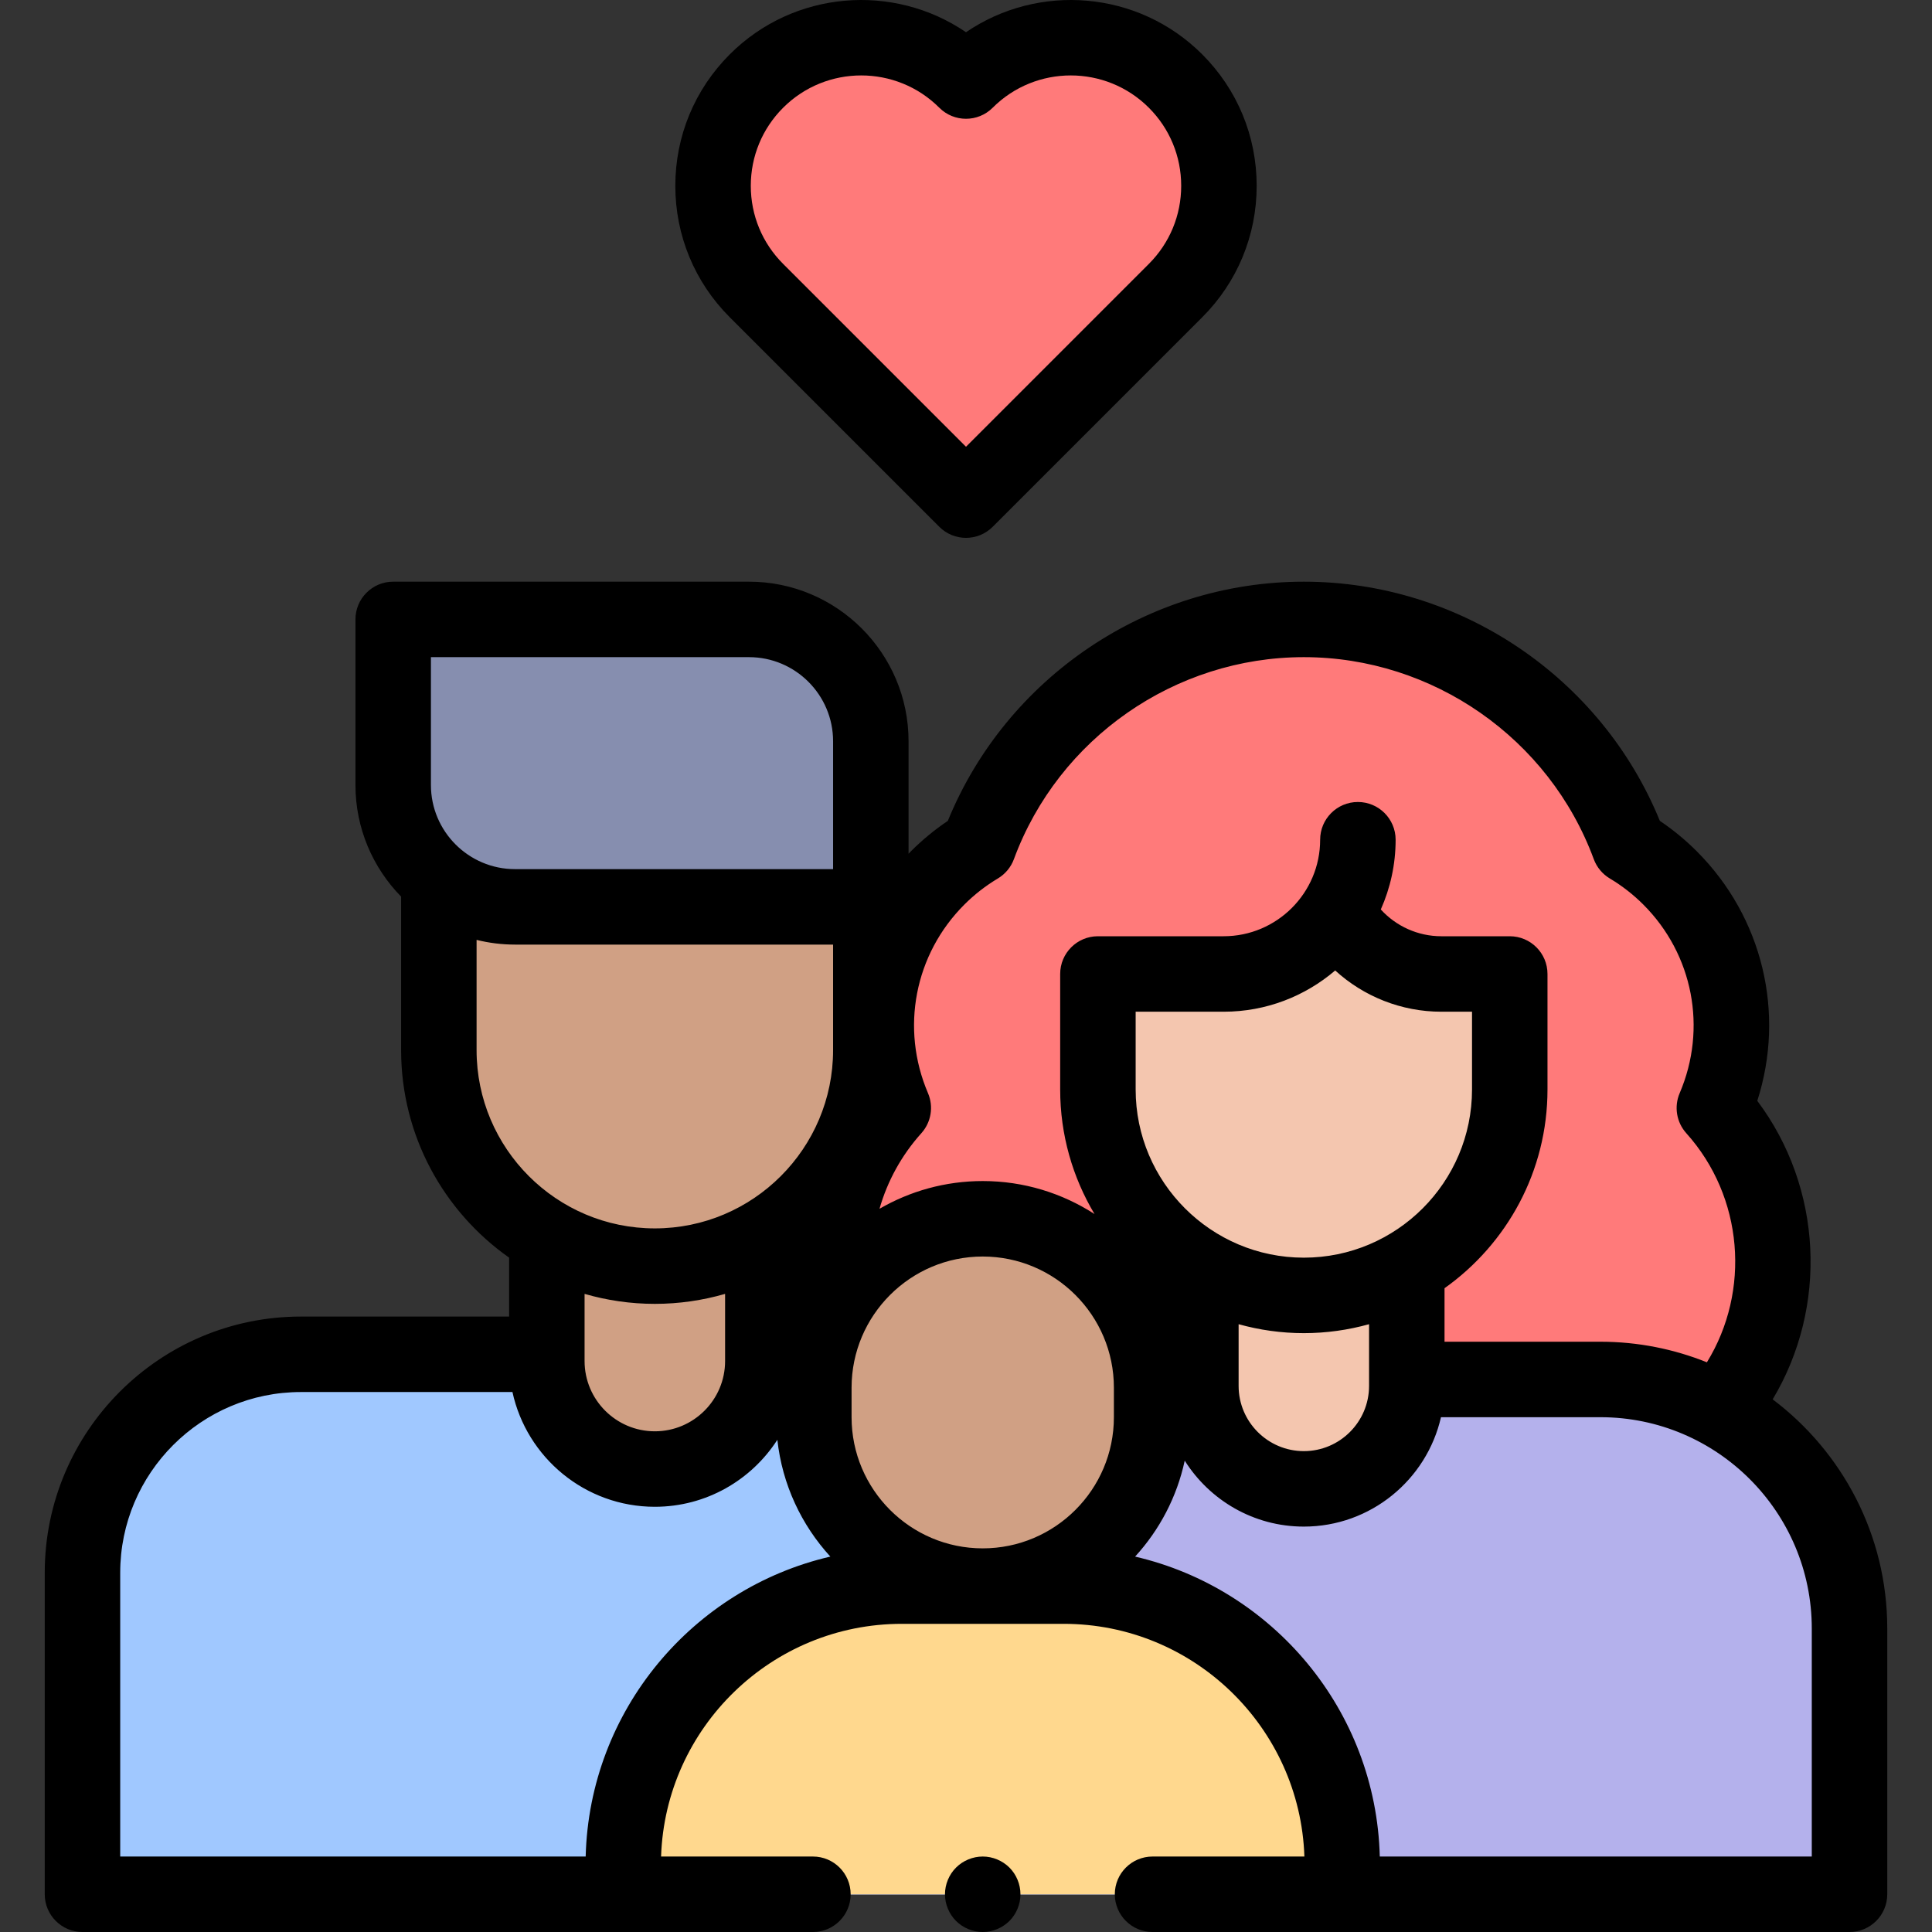 <svg id="Capa_1" enable-background="new 0 0 511.977 511.977" height="512" viewBox="0 0 511.977 511.977" width="512" xmlns="http://www.w3.org/2000/svg"><rect x="0" y="0" width="511.977" height="511.977" fill="#333333" stroke="none"/><g id="XMLID_1165_"><g id="XMLID_2595_"><path id="XMLID_2596_" d="m454.307 293.615c8.64-20.2 4.732-44.485-11.753-60.97-3.323-3.323-6.966-6.131-10.826-8.433-12.938-35.064-46.655-60.068-86.213-60.068-39.558 0-73.275 25.004-86.213 60.068-3.86 2.302-7.503 5.11-10.826 8.433-16.485 16.485-20.393 40.771-11.753 60.97-21.5 23.929-20.745 60.774 2.272 83.791 23.802 23.802 62.392 23.802 86.193 0 8.569-8.569 14.038-19.056 16.433-30.078h7.788c2.395 11.021 7.864 21.509 16.433 30.078 23.802 23.802 62.392 23.802 86.193 0 23.017-23.018 23.772-59.863 2.272-83.791z" fill="#ff7a7a"/></g><path id="XMLID_1770_" d="m139.376 358.887h-59.634c-31.97 0-57.886 25.917-57.886 57.886v85.203h151.675 151.675v-85.203c0-31.97-25.917-57.886-57.886-57.886h-60.586z" fill="#fff"/><path id="XMLID_1769_" d="m139.376 358.887h-59.634c-31.97 0-57.886 25.917-57.886 57.886v85.203h151.675 151.675v-85.203c0-31.97-25.917-57.886-57.886-57.886h-60.586z" fill="#a0c8ff"/><path id="XMLID_1768_" d="m202.149 329.315v31.36c0 15.805-12.813 28.618-28.618 28.618-15.805 0-28.618-12.813-28.618-28.618v-31.36z" fill="#d0a084"/><path id="XMLID_1762_" d="m312.952 365.557c-61.879 0-112.042 50.163-112.042 112.042v24.378h144.605 144.605v-70.42c0-36.451-29.549-66-66-66h-46.95z" fill="#b4b1ec"/><path id="XMLID_1761_" d="m400.083 258.104v30.608c0 30.137-24.431 54.568-54.568 54.568-30.137 0-54.568-24.431-54.568-54.568v-30.608h34.446l28.808-10.128 25.669 10.128z" fill="#f4c6af"/><path id="XMLID_1760_" d="m372.799 337.363v29.899c0 15.069-12.215 27.284-27.284 27.284-15.069 0-27.284-12.215-27.284-27.284v-29.899z" fill="#f4c6af"/><path id="XMLID_1738_" d="m230.767 240.316v37.969c0 31.61-25.625 57.236-57.236 57.236-31.61 0-57.236-25.625-57.236-57.236v-37.969h42.906z" fill="#d0a084"/><path id="XMLID_2003_" d="m104.196 164.143h94.285c17.831 0 32.285 14.455 32.285 32.285v43.888h-94.285c-17.831 0-32.285-14.455-32.285-32.285z" fill="#868eaf"/><path id="XMLID_2181_" d="m260.422 420.313c-24.719 0-44.757-20.038-44.757-44.757v-7.822c0-24.719 20.038-44.757 44.757-44.757 24.719 0 44.757 20.038 44.757 44.757v7.822c0 24.718-20.038 44.757-44.757 44.757z" fill="#d0a084"/><path id="XMLID_2211_" d="m238.968 420.313c-40.77 0-73.82 33.05-73.82 73.82v7.844h95.274 95.274v-7.844c0-40.77-33.05-73.82-73.82-73.82h-.598z" fill="#ffd88e"/><g id="XMLID_1139_"><path id="XMLID_1141_" d="m255.988 132.534-55.528-55.529c-15.334-15.334-15.334-40.195 0-55.528 15.334-15.334 40.195-15.334 55.528 0 15.334-15.334 40.195-15.334 55.528 0 15.334 15.334 15.334 40.195 0 55.528z" fill="#ff7a7a"/></g><g id="XMLID_1513_"><g id="XMLID_1514_"><path id="XMLID_1528_" d="m248.917 139.604c1.953 1.952 4.512 2.929 7.071 2.929s5.119-.977 7.071-2.929l55.528-55.528c9.305-9.305 14.429-21.676 14.429-34.835s-5.124-25.53-14.429-34.836c-16.999-16.997-43.431-18.952-62.599-5.866-19.169-13.087-45.601-11.131-62.6 5.866-9.305 9.306-14.429 21.677-14.429 34.836s5.124 25.53 14.429 34.835zm-41.386-111.056c5.706-5.706 13.199-8.558 20.693-8.558 7.493 0 14.989 2.854 20.693 8.558 3.905 3.904 10.236 3.904 14.142 0 11.411-11.411 29.977-11.409 41.386 0 5.527 5.527 8.571 12.876 8.571 20.693 0 7.816-3.044 15.165-8.571 20.692l-48.457 48.457-48.458-48.457c-5.527-5.527-8.571-12.876-8.571-20.692.001-7.817 3.045-15.166 8.572-20.693z"/><path id="XMLID_1516_" d="m469.756 370.827c14.674-24.485 13.241-56.04-4.076-79.109 7.465-23.232 1.47-48.621-16.054-66.144-2.992-2.992-6.267-5.688-9.767-8.044-15.54-38.057-53.02-63.387-94.344-63.387-41.325 0-78.804 25.331-94.344 63.387-3.5 2.356-6.775 5.052-9.766 8.043-.217.217-.425.441-.639.661v-29.806c0-23.316-18.969-42.285-42.285-42.285h-94.286c-5.523 0-10 4.478-10 10v43.887c0 11.502 4.622 21.941 12.1 29.573v40.682c0 22.709 11.328 42.81 28.618 54.989v15.613h-55.171c-37.432 0-67.886 30.454-67.886 67.887v85.203c0 5.522 4.477 10 10 10h193.566c5.523 0 10-4.478 10-10s-4.477-10-10-10h-40.238c1.141-34.196 29.315-61.664 63.784-61.664h42.909c34.469 0 62.643 27.468 63.784 61.664h-40.238c-5.523 0-10 4.478-10 10s4.477 10 10 10h184.697c5.523 0 10-4.478 10-10v-70.42c0-24.794-11.938-46.849-30.364-60.73zm-223.839-81.145c-7.341-17.163-3.561-36.775 9.63-49.966 2.665-2.666 5.652-4.992 8.878-6.917 1.964-1.171 3.467-2.98 4.259-5.126 11.813-32.018 42.689-53.529 76.831-53.529 34.141 0 65.018 21.512 76.832 53.529.792 2.146 2.295 3.955 4.26 5.127 3.224 1.922 6.21 4.249 8.876 6.916 13.191 13.19 16.971 32.803 9.629 49.966-1.531 3.579-.846 7.721 1.756 10.616 15.179 16.895 17.07 41.824 5.461 60.709-8.729-3.503-18.243-5.451-28.209-5.451h-41.321v-14.179c16.492-11.709 27.284-30.945 27.284-52.666v-30.607c0-5.522-4.477-10-10-10h-18.131c-6.183 0-11.979-2.64-16.041-7.099 2.517-5.652 3.928-11.901 3.928-18.477 0-5.522-4.477-10-10-10s-10 4.478-10 10c0 14.103-11.473 25.576-25.576 25.576h-33.316c-5.523 0-10 4.478-10 10v30.607c0 12.055 3.329 23.344 9.104 33.01-8.548-5.523-18.716-8.745-29.629-8.745-9.959 0-19.298 2.686-27.353 7.352 2.087-7.328 5.831-14.175 11.092-20.031 2.602-2.895 3.287-7.036 1.756-10.615zm-20.251 85.874v-7.822c0-19.165 15.592-34.757 34.757-34.757s34.757 15.592 34.757 34.757v7.822c0 19.165-15.592 34.757-34.757 34.757s-34.757-15.592-34.757-34.757zm98.598-107.452c11.273 0 21.595-4.123 29.56-10.929 7.573 6.917 17.559 10.929 28.128 10.929h8.131v20.607c0 24.575-19.993 44.568-44.568 44.568s-44.568-19.993-44.568-44.568v-20.607zm3.967 82.808c5.505 1.532 11.297 2.368 17.284 2.368s11.779-.836 17.284-2.368v16.35c0 9.53-7.753 17.284-17.284 17.284-9.53 0-17.284-7.754-17.284-17.284zm-214.035-176.768h84.286c12.288 0 22.285 9.997 22.285 22.285v33.888h-84.285c-12.289 0-22.286-9.997-22.286-22.286zm12.099 74.924c3.264.811 6.674 1.248 10.186 1.248h84.285v27.969c0 26.046-21.19 47.236-47.236 47.236s-47.235-21.19-47.235-47.236zm47.236 96.453c6.459 0 12.701-.934 18.618-2.643v17.797c0 10.266-8.352 18.618-18.618 18.618s-18.618-8.353-18.618-18.618v-17.797c5.917 1.709 12.159 2.643 18.618 2.643zm-18.328 146.456h-123.347v-75.203c0-26.405 21.481-47.887 47.886-47.887h56.058c3.775 17.362 19.255 30.407 37.731 30.407 13.61 0 25.588-7.083 32.468-17.75 1.296 11.859 6.389 22.592 14.042 30.95-36.453 8.45-63.852 40.73-64.838 79.483zm324.917 0h-114.478c-.986-38.752-28.386-71.033-64.838-79.482 6.444-7.039 11.071-15.763 13.147-25.425 6.605 10.488 18.281 17.476 31.564 17.476 17.707 0 32.56-12.412 36.342-28.989h42.263c30.878 0 56 25.121 56 56z"/><path id="XMLID_1515_" d="m260.428 491.977c-2.64 0-5.21 1.069-7.08 2.93-1.86 1.86-2.93 4.44-2.93 7.07s1.07 5.21 2.93 7.069c1.87 1.86 4.44 2.931 7.08 2.931 2.63 0 5.2-1.07 7.07-2.931 1.86-1.859 2.92-4.439 2.92-7.069s-1.06-5.21-2.92-7.07c-1.87-1.861-4.45-2.93-7.07-2.93z"/></g></g></g></svg>